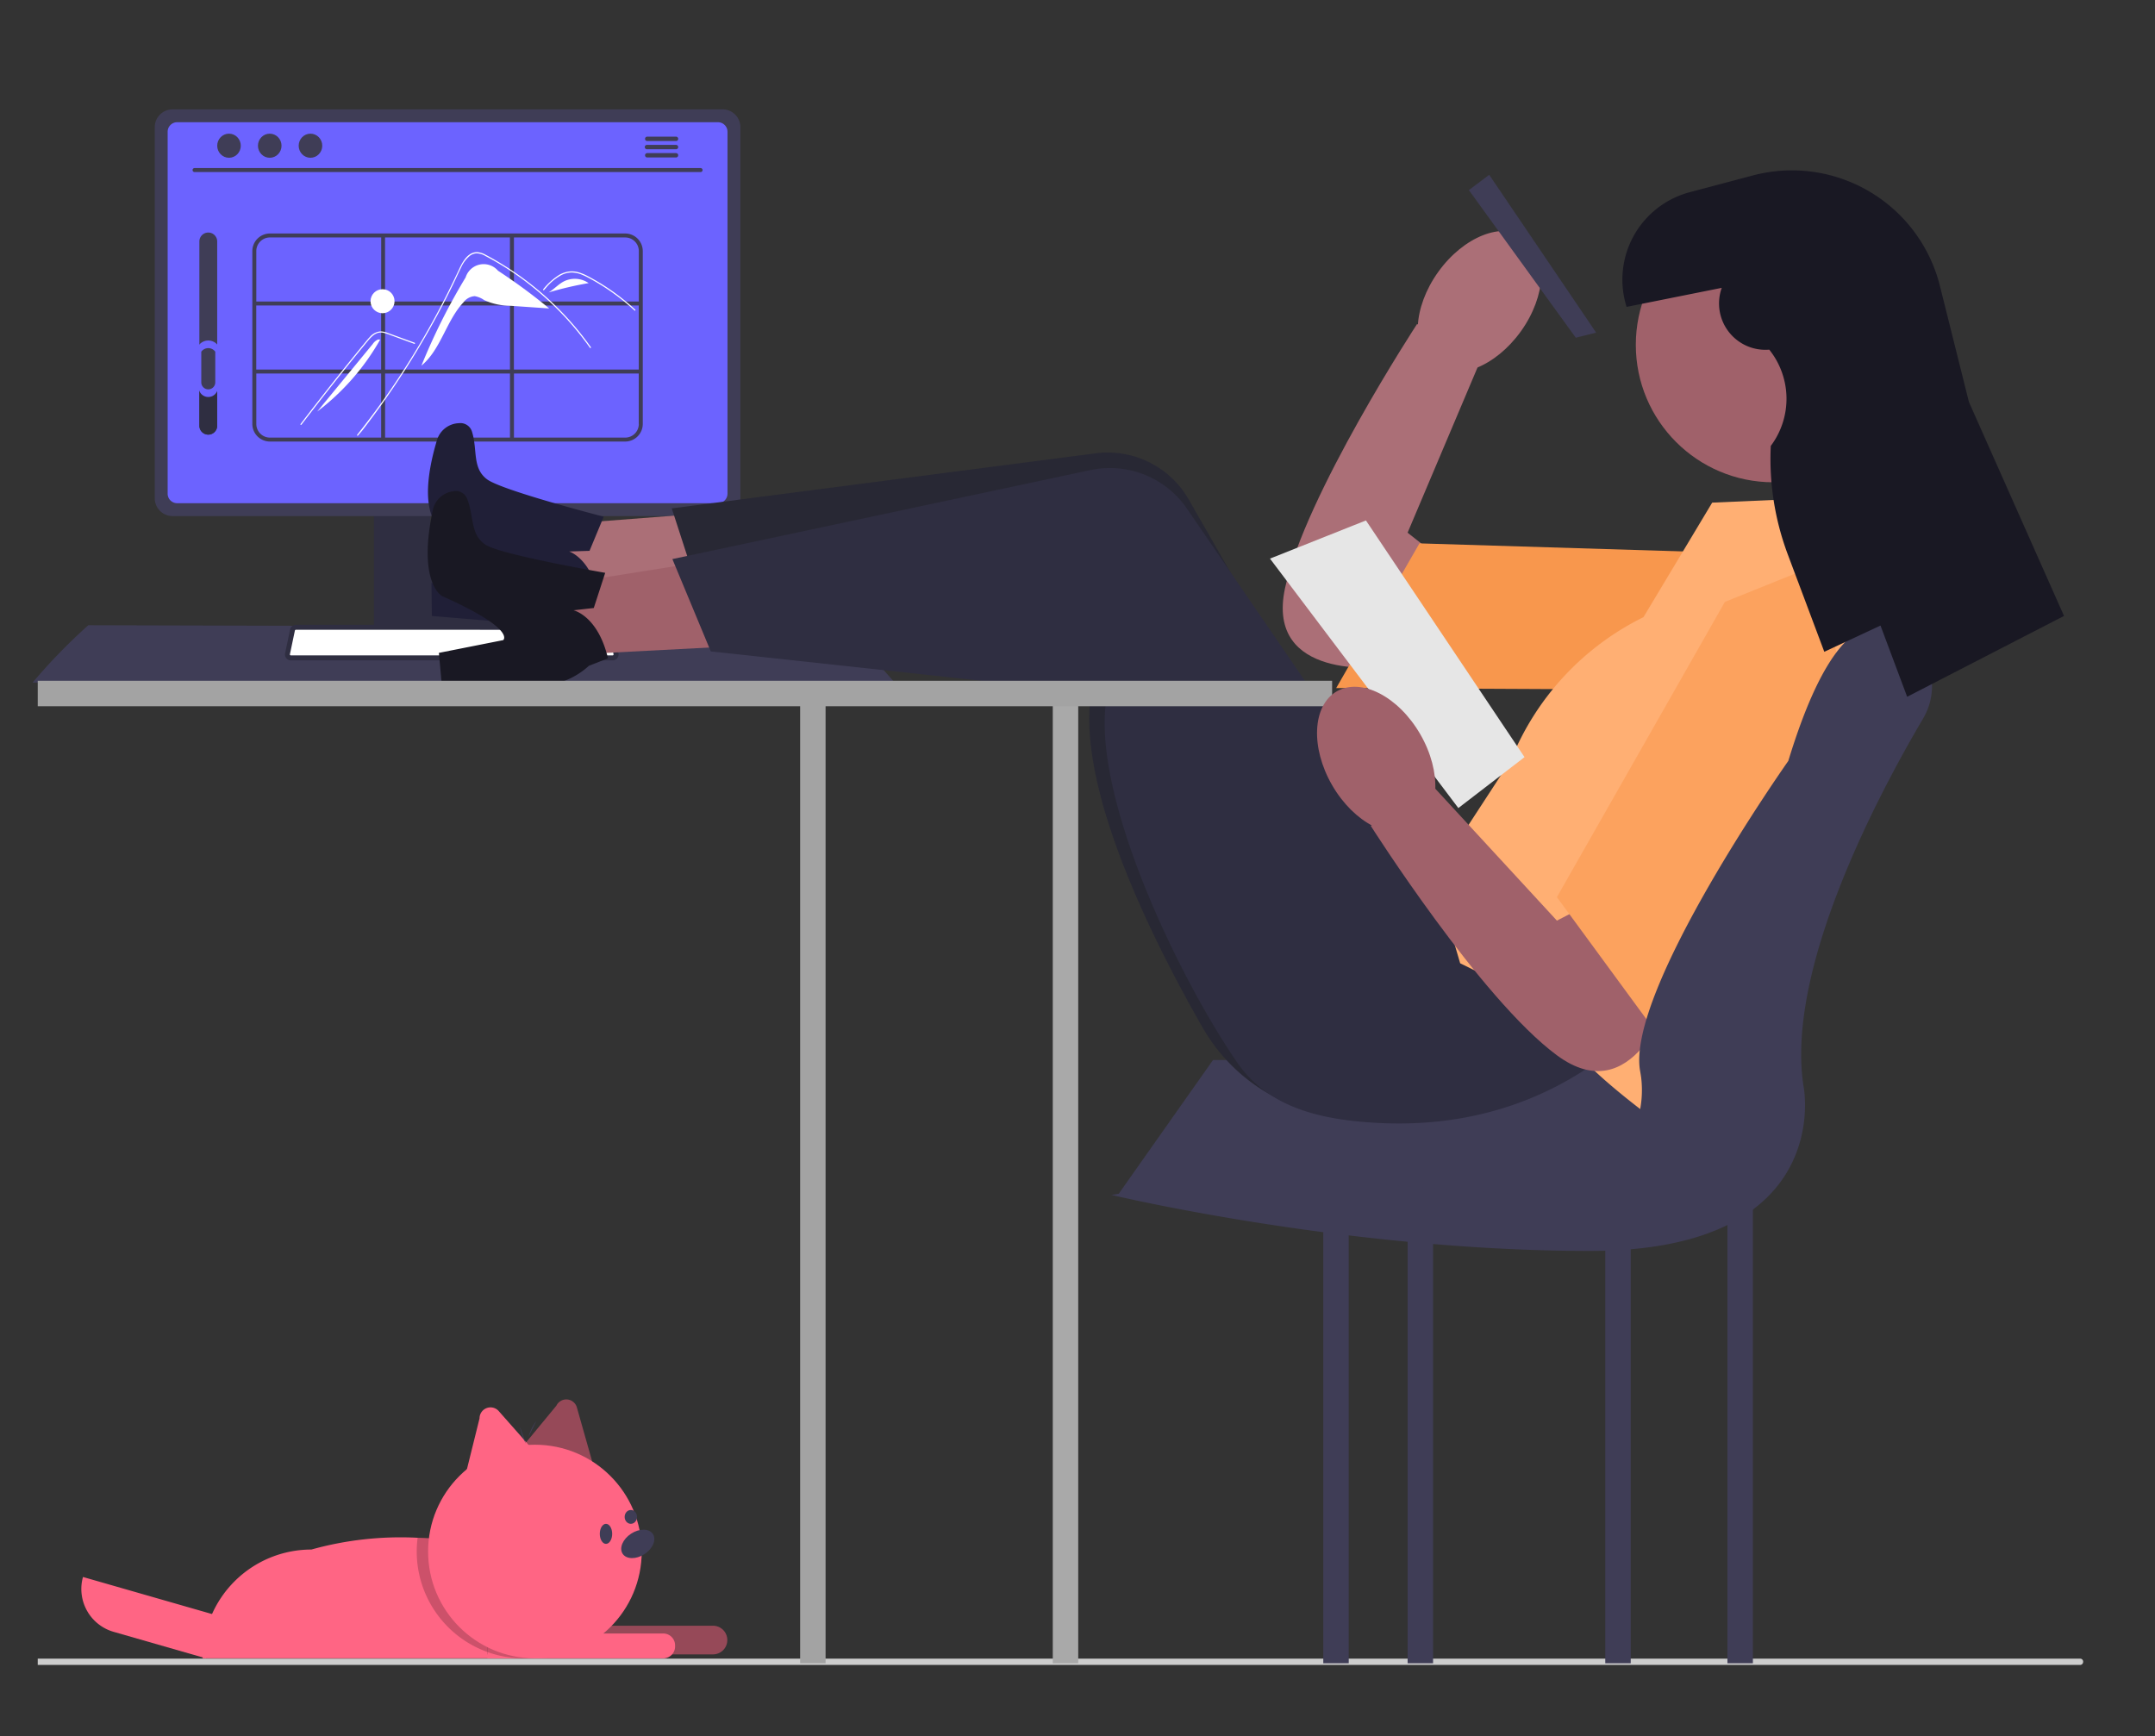 <svg id="Artboard" xmlns="http://www.w3.org/2000/svg" width="283" height="228" viewBox="0 0 283 228">
  <rect x="0" y="0" width="283" height="228" fill="#333333" stroke="none"/>
  <g id="Group" transform="translate(0)">
    <g id="Group_344">
      <g id="Rectangle_330">
        <rect id="Rectangle" width="283" height="228" fill="rgba(0,0,0,0)"/>
      </g>
      <g id="Group_353" transform="translate(4.278 14.359)">
        <path id="Path_149" d="M113.427,91.108a75.213,75.213,0,0,0-7.319-7.534l-98.79-.26A75.213,75.213,0,0,0,0,90.848Z" transform="translate(0 -15.563)" fill="#3f3d56"/>
        <path id="Path_150" d="M73.834,52.124V78.817H55.13V52.124a.9.9,0,0,1,.633-.859.828.828,0,0,1,.268-.042h16.9a.9.9,0,0,1,.907.9Zm-7.3,9.171a2,2,0,0,0-3.993,0v3.1a2,2,0,1,0,3.993,0Z" transform="translate(-10.298 -9.569)" fill="#2f2e41"/>
        <path id="Path_151" d="M73.878,84.105v2.574a.507.507,0,0,1-.5.5H55.565a.5.5,0,0,1-.5-.5V84.105Z" transform="translate(-10.286 -15.711)" fill="#3f3d56"/>
        <path id="Path_152" d="M96.638,2.34V51.076A2.344,2.344,0,0,1,94.3,53.418H22.073a2.344,2.344,0,0,1-2.342-2.342V2.34A2.345,2.345,0,0,1,22.073,0H94.3A2.345,2.345,0,0,1,96.638,2.34Z" transform="translate(-3.686)" fill="#3f3d56"/>
        <path id="Path_153" d="M95.332,3.335V50.864a1.254,1.254,0,0,1-1.252,1.252H23.063a1.254,1.254,0,0,1-1.252-1.252V3.335A1.255,1.255,0,0,1,23.063,2.08H94.08a1.255,1.255,0,0,1,1.252,1.255Z" transform="translate(-4.074 -0.389)" fill="#6c63ff"/>
        <path id="Path_154" d="M84.391,87.628a.768.768,0,0,1-.6.289H41.537a.777.777,0,0,1-.76-.937l.656-3.115a.779.779,0,0,1,.488-.564.753.753,0,0,1,.276-.052H83.134a.752.752,0,0,1,.276.052.779.779,0,0,1,.488.564l.656,3.115A.777.777,0,0,1,84.391,87.628Z" transform="translate(-7.614 -15.551)" fill="#2f2e41"/>
        <path id="Path_155" d="M83.283,84.05a.1.1,0,0,1,.037.007.133.133,0,0,1,.081.092l.656,3.117a.124.124,0,0,1-.026.1h0a.117.117,0,0,1-.1.046H41.686a.121.121,0,0,1-.1-.046.12.12,0,0,1-.028-.1l.656-3.119a.129.129,0,0,1,.081-.091.114.114,0,0,1,.044-.009Z" transform="translate(-7.764 -15.7)" fill="#fff"/>
        <path id="Path_156" d="M92.548,10.01H26.1a.264.264,0,0,1,0-.529H92.548a.264.264,0,1,1,0,.529Z" transform="translate(-4.826 -1.771)" fill="#3f3d56"/>
        <ellipse id="Ellipse_19" cx="1.548" cy="1.583" rx="1.548" ry="1.583" transform="translate(24.247 3.195)" fill="#3f3d56"/>
        <ellipse id="Ellipse_20" cx="1.548" cy="1.583" rx="1.548" ry="1.583" transform="translate(29.597 3.195)" fill="#3f3d56"/>
        <ellipse id="Ellipse_21" cx="1.548" cy="1.583" rx="1.548" ry="1.583" transform="translate(34.946 3.195)" fill="#3f3d56"/>
        <path id="Path_157" d="M103.26,4.7a.285.285,0,0,1-.284.286h-3.8a.288.288,0,0,1,0-.575h3.8a.287.287,0,0,1,.285.289Z" transform="translate(-18.475 -0.824)" fill="#3f3d56"/>
        <path id="Path_158" d="M103.253,6.028a.285.285,0,0,1-.284.286h-3.8a.288.288,0,1,1,0-.575h3.8a.287.287,0,0,1,.283.289Z" transform="translate(-18.469 -1.072)" fill="#3f3d56"/>
        <path id="Path_159" d="M103.26,7.353a.287.287,0,0,1-.284.289h-3.8a.288.288,0,0,1,0-.575h3.8a.285.285,0,0,1,.285.286Z" transform="translate(-18.475 -1.32)" fill="#3f3d56"/>
        <path id="Path_160" d="M37.8,20.051H84.452a2.314,2.314,0,0,1,2.311,2.311v22.7a2.314,2.314,0,0,1-2.311,2.312H37.8a2.314,2.314,0,0,1-2.311-2.312v-22.7A2.314,2.314,0,0,1,37.8,20.051Zm-1.789,2.311v6.624h16.4V20.571H37.8a1.789,1.789,0,0,0-1.789,1.789Zm33.313,15.56V29.507h-16.4v8.415Zm-16.4.52v8.415h16.4V38.443Zm16.914-.52h16.4V29.507h-16.4Zm-.52-8.936V20.571h-16.4v8.415Zm-16.914.52h-16.4v8.415h16.4Zm32.04-8.935h-14.6v8.415h16.4V22.362a1.789,1.789,0,0,0-1.789-1.789Zm1.789,24.5V38.441H69.846v8.415H84.452a1.789,1.789,0,0,0,1.791-1.79ZM37.8,46.855H52.406V38.443H36.012v6.624A1.789,1.789,0,0,0,37.8,46.856Z" transform="translate(-6.63 -3.746)" fill="#3f3d56"/>
        <path id="Path_161" d="M68.6,26.74a2.484,2.484,0,0,1,4.251-.877,75.141,75.141,0,0,1,6.688,4.927v.027l-4.991-.344a8.6,8.6,0,0,1-3.507-.746,3.09,3.09,0,0,0-1.252-.524,2.013,2.013,0,0,0-1.451.786c-2.3,2.449-2.965,6.194-5.545,8.346A81.882,81.882,0,0,1,68.6,26.74Z" transform="translate(-11.73 -4.67)" fill="#fff"/>
        <path id="Path_162" d="M52.52,47.15c.255-.321.358-.4.609-.72q3.064-3.963,5.76-8.193,1.831-2.873,3.48-5.855.786-1.418,1.527-2.859.576-1.117,1.126-2.248c.1-.215.207-.432.308-.651.239-.51.473-1.022.725-1.525A4.194,4.194,0,0,1,67.22,23.54a1.587,1.587,0,0,1,.827-.318,2.306,2.306,0,0,1,1.2.343,38.533,38.533,0,0,1,7.577,5.225,39.446,39.446,0,0,1,6.156,6.831c.054.081.183,0,.128-.075q-.325-.459-.662-.908a39.662,39.662,0,0,0-10.126-9.445q-.985-.638-2.007-1.22c-.343-.194-.688-.386-1.039-.569a2.535,2.535,0,0,0-1.1-.342c-1.337-.021-2.033,1.493-2.5,2.512q-.224.481-.454.959-.868,1.815-1.8,3.6-.577,1.1-1.178,2.188-1.87,3.385-3.985,6.633c-1.862,2.868-3.71,5.4-5.832,8.085C52.356,47.119,52.461,47.225,52.52,47.15Z" transform="translate(-9.788 -4.308)" fill="#fff"/>
        <path id="Path_163" d="M82.564,28.624l.233-.259a6.869,6.869,0,0,1,2.125-1.747,3.083,3.083,0,0,1,1.291-.3,3.685,3.685,0,0,1,1.341.293c.2.081.4.172.594.27.222.112.441.231.658.351q.612.338,1.208.707,1.186.732,2.3,1.577.576.437,1.128.9.514.433,1.007.89c.07.065.175-.04.1-.1l-.262-.244q-.371-.336-.754-.658-.7-.59-1.433-1.133a28.336,28.336,0,0,0-2.363-1.578q-.61-.365-1.237-.7c-.126-.067-.254-.133-.383-.2a6.1,6.1,0,0,0-.911-.371,3.239,3.239,0,0,0-1.375-.135,3.578,3.578,0,0,0-1.269.439,8.572,8.572,0,0,0-2.1,1.884C82.4,28.589,82.5,28.7,82.564,28.624Z" transform="translate(-15.4 -4.889)" fill="#fff"/>
        <path id="Path_164" d="M58.212,37.5l-1.992-.732-.989-.362a10.114,10.114,0,0,0-.976-.337,1.54,1.54,0,0,0-.884.011,2.033,2.033,0,0,0-.69.428,5.6,5.6,0,0,0-.569.6c-.215.259-.428.52-.641.781q-1.319,1.613-2.621,3.241T46.263,44.4q-1.287,1.645-2.558,3.3l-.311.407c-.057.075-.186,0-.128-.075q1.279-1.676,2.576-3.334t2.618-3.318q1.318-1.652,2.654-3.289l.667-.813c.188-.229.373-.46.58-.673a2.089,2.089,0,0,1,1.416-.746,2.733,2.733,0,0,1,.963.211c.333.12.665.244,1,.365l2.006.732.5.184C58.34,37.391,58.3,37.534,58.212,37.5Z" transform="translate(-8.08 -6.7)" fill="#fff"/>
        <path id="Path_165" d="M85.351,27.7a3.216,3.216,0,0,1,3.239.232,46.2,46.2,0,0,0-5.256,1.226C84.051,28.737,84.612,28.079,85.351,27.7Z" transform="translate(-15.567 -5.112)" fill="#fff"/>
        <path id="Path_166" d="M89.808,28.058l.2.159c-.066-.055-.134-.107-.2-.157Z" transform="translate(-16.775 -5.241)" fill="#fff"/>
        <path id="Path_167" d="M53.263,37.751a1.658,1.658,0,0,1,.7-.586l.274.011a31.064,31.064,0,0,1-8.273,9.457Z" transform="translate(-8.586 -6.943)" fill="#fff"/>
        <circle id="Ellipse_22" cx="1.577" cy="1.577" r="1.577" transform="translate(44.38 23.622)" fill="#fff"/>
        <path id="Path_168" d="M28.105,46.438a1.173,1.173,0,0,1-1.171-1.171v-24.2a1.171,1.171,0,1,1,2.342,0v24.2A1.173,1.173,0,0,1,28.105,46.438Z" transform="translate(-5.031 -3.716)" fill="#3f3d56"/>
        <path id="Path_169" d="M28.105,50.951a1.173,1.173,0,0,1-1.171-1.171V44.648a1.452,1.452,0,0,1,2.342,0V49.78A1.173,1.173,0,0,1,28.105,50.951Z" transform="translate(-5.031 -8.23)" fill="#2f2e41"/>
        <path id="Path_170" d="M28.085,44.751a1.261,1.261,0,0,1-1.26-1.26v-5.52a1.562,1.562,0,0,1,2.521,0v5.52a1.261,1.261,0,0,1-1.261,1.26Z" transform="translate(-5.011 -6.974)" fill="#6c63ff"/>
        <path id="Path_171" d="M28.163,43.977a.921.921,0,0,1-.919-.919V39.032a1.138,1.138,0,0,1,1.838,0v4.026a.92.92,0,0,1-.919.919Z" transform="translate(-5.089 -7.204)" fill="#3f3d56"/>
      </g>
    </g>
    <path id="Path_128" d="M274.7,268.276h0a.4.4,0,0,1-.387.413H6.093v-.828H274.316a.4.4,0,0,1,.388.413Z" transform="translate(-1.138 -50.037)" fill="#cdcdcd"/>
    <g id="Group_351" transform="translate(4.955 22.957)">
      <g id="Group_345" transform="translate(163.494 4.341)">
        <path id="Path_129" d="M13.113,63.806S-2.305,65.66.3,53.47,17.643,18.762,17.643,18.762l8.368,4.693L16.4,46.165l4.136,3.263Z" transform="translate(0 -3.505)" fill="#ab6f77"/>
        <path id="Path_130" d="M65.253,55.581,63.08,73.45,8.638,73.183l10.934-19Z" transform="translate(-1.614 -10.121)" fill="#f8974d"/>
        <path id="Path_201" d="M10.36,0c5.722,0,10.361,2.993,10.361,6.684s-4.635,6.684-10.36,6.684S0,10.376,0,6.684,4.635,0,10.36,0Z" transform="translate(14.383 16.849) rotate(-54.402)" fill="#ab6f77"/>
      </g>
      <rect id="Rectangle_325" width="77.549" height="3.342" transform="translate(221.898 195.475) rotate(-90)" fill="#3f3d56"/>
      <rect id="Rectangle_326" width="77.549" height="3.342" transform="translate(205.853 195.475) rotate(-90)" fill="#3f3d56"/>
      <rect id="Rectangle_327" width="126.351" height="3.342" transform="translate(133.298 195.475) rotate(-90)" fill="#a9a9a9"/>
      <rect id="Rectangle_328" width="77.549" height="3.342" transform="translate(179.898 195.475) rotate(-90)" fill="#3f3d56"/>
      <rect id="Rectangle_329" width="77.549" height="3.342" transform="translate(168.822 195.475) rotate(-90)" fill="#3f3d56"/>
      <path id="Path_131" d="M298.229,142.956H233.68L221.3,160.521l64.229,3.829Z" transform="translate(-79.339 -26.705)" fill="#3f3d56"/>
      <g id="Group_347" transform="translate(51.247 32.606)">
        <g id="Group_346" transform="translate(0)">
          <path id="Path_132" d="M51.877,26.041,52.171,13.3l-38.959,3-.2,8.631Z" transform="translate(-2.431 -2.485)" fill="#ab6f77"/>
          <path id="Path_133" d="M23.079,12.294l-1.863,4.483-2.676.085s3.133.96,4,6.653l-2.571.771a10.056,10.056,0,0,1-7.085,2.08L.51,25.331.462,21.016l8.554-.989s1.906-1.254-7.529-6.409c0,0-3.125-1.911-.315-11.349A3.132,3.132,0,0,1,4.079.011,1.59,1.59,0,0,1,5.8,1.191C6.515,3.549,5.8,5.908,7.75,7.379s15.327,4.914,15.327,4.914Z" transform="translate(0 0)" fill="#201f37"/>
        </g>
        <path id="Path_134" d="M170.166,73.141S156.724,96,126.308,91.882a23.5,23.5,0,0,1-17.234-11.624C102.061,68.005,91.413,46.55,94.865,34.4L43.423,24.583,39.37,12.09,95.044,4.858a12.257,12.257,0,0,1,12.216,6.065l27.12,47.362,8.085.883Z" transform="translate(-7.354 -0.888)" fill="#282834"/>
      </g>
      <g id="Group_349" transform="translate(51.209 38.508)">
        <g id="Group_348" transform="translate(0 3.019)">
          <path id="Path_135" d="M53.067,21.489l-.732-12.72L13.741,14.89l.5,8.62Z" transform="translate(-2.567 -1.638)" fill="#a0616a"/>
          <path id="Path_136" d="M23.313,10.745l-1.5,4.618-2.661.3s3.2.7,4.525,6.31l-2.5.976a10.062,10.062,0,0,1-6.9,2.644L1.866,25.556l-.394-4.3,8.447-1.674s1.8-1.4-8.021-5.783c0,0-3.269-1.654-1.226-11.287A3.132,3.132,0,0,1,3.387.031,1.59,1.59,0,0,1,5.2,1.068c.9,2.3.371,4.7,2.44,6.012s15.673,3.665,15.673,3.665Z" transform="translate(0 0)" fill="#191823"/>
        </g>
        <path id="Path_137" d="M174.8,62.287S162.692,87.664,132.043,86c-7.294-.4-14.26-1.946-18.387-7.973-7.975-11.65-19.495-35.912-17.032-48.3L44.56,24.084,39.518,11.958,94.425.269A12.257,12.257,0,0,1,107.09,5.331l30.843,45.024,8.132.229,28.736,11.7Z" transform="translate(-7.382 0)" fill="#2f2e41"/>
      </g>
      <path id="Path_138" d="M271.632,0l-2.674,2.005L283,21.393l2.674-.668Z" transform="translate(-81.019)" fill="#3f3d56"/>
      <path id="Path_139" d="M308.767,52.788l15.376-.668L330.829,82.2s-14.039,52.814-30.752,50.808c0,0-10.362-7.688-10.362-10.362s-14.045-9.36-14.045-9.36l-3.342-11.365,10.028-15.376A35.811,35.811,0,0,1,299.741,67.83l9.026-15.044Z" transform="translate(-88.872 -9.736)" fill="#ffaf73"/>
      <path id="Path_140" d="M169.982,81.714H0v3.343H100.121V210.74h3.342V85.057h66.519Z" transform="translate(0 -15.264)" fill="#a3a3a3"/>
      <circle id="Ellipse_16" cx="18.051" cy="18.051" r="18.051" transform="translate(209.865 4.277)" fill="#a0616a"/>
      <path id="Path_141" d="M246.711,55.818l-12.6,5.013,24.736,32.758,8.691-6.685Z" transform="translate(-72.288 -10.427)" fill="#e6e6e6"/>
      <g id="Group_350" transform="translate(164.8 51.397)">
        <path id="Path_142" d="M51.767,63.363s-4.68,14.807-14.707,7.4S12.616,40.63,12.616,40.63l7.73-5.683L37.059,53.076l4.68-2.418,10.028,12.7Z" transform="translate(-2.357 -6.528)" fill="#a0616a"/>
        <path id="Path_143" d="M64.735,4.691,76.379,0l3.733,14.05L57.381,63.52,42.674,43.465Z" transform="translate(-7.972)" fill="#fca25e"/>
        <ellipse id="Ellipse_17" cx="6.685" cy="10.362" rx="6.685" ry="10.362" transform="translate(0 19.784) rotate(-30)" fill="#a0616a"/>
      </g>
      <path id="Path_144" d="M309.009,90.564c4.635-15.187,9.6-19.993,14.83-16.984a8.343,8.343,0,0,1,2.846,11.458c-5.943,10.08-18.189,33.174-15.638,48.48,0,0,4.011,21.393-28.078,21.393s-62.841-7.354-62.841-7.354l16.713-2.674,38.007,2.714a13.851,13.851,0,0,0,14.842-15.439q-.058-.427-.137-.864c-1.905-10.48,19.456-40.731,19.456-40.731Z" transform="translate(-79.121 -13.586)" fill="#3f3d56"/>
    </g>
    <path id="Path_145" d="M321.778,42.94a6.089,6.089,0,0,0,6.14,8.124l.1-.007h0a10.322,10.322,0,0,1,.2,12.641h0a35.733,35.733,0,0,0,2.234,14.254l4.794,12.783,7.38-3.444,3.5,9.352,20.6-10.615-12.487-28.1-3.811-15.244a20.034,20.034,0,0,0-24.579-14.5l-8.289,2.2a11.878,11.878,0,0,0-8.278,15.057h0l12.488-2.5" transform="translate(-95.674 -5.138)" fill="#191823"/>
    <g id="Group_354" transform="translate(9.29 183.784)">
      <path id="Path_192" d="M64.933,23.873V38.16H21.295A14.288,14.288,0,0,1,35.581,23.873a43.556,43.556,0,0,1,13.956-1.545A124.971,124.971,0,0,1,64.933,23.873Z" transform="translate(-3.978 -4.16)" fill="#ff6584"/>
      <path id="Path_193" d="M67.293,36.546H96.918a1.878,1.878,0,0,1,1.875,1.881h0a1.878,1.878,0,0,1-1.875,1.881H67.293V36.546Z" transform="translate(-12.571 -6.827)" fill="#964958"/>
      <path id="Path_194" d="M71.663,7.487l5.5-6.668a1.444,1.444,0,0,1,2.691.231l2.169,7.659Z" transform="translate(-13.387 0)" fill="#964958"/>
      <path id="Path_195" d="M63.455,11.122,65.537,2.73a1.443,1.443,0,0,1,2.527-.956L73.33,7.742Z" transform="translate(-11.854 -0.24)" fill="#ff6584"/>
      <path id="Path_196" d="M0,0H5.813V12.554A5.86,5.86,0,0,1,4.13,16.712,5.86,5.86,0,0,1,0,18.461H0Z" transform="matrix(-0.276, 0.961, -0.961, -0.276, 19.348, 28.413)" fill="#ff6584"/>
      <path id="Path_197" d="M67.293,37.8H90.469a1.556,1.556,0,0,1,1.464,1.632h0a1.556,1.556,0,0,1-1.464,1.632H67.293Z" transform="translate(-12.571 -7.06)" fill="#ff6584"/>
      <path id="Path_198" d="M71.391,23.886V38.093a14.031,14.031,0,0,1-15.4-15.756,124.969,124.969,0,0,1,15.4,1.548Z" transform="translate(-10.438 -4.173)" opacity="0.2"/>
      <circle id="Ellipse_28" cx="14.027" cy="14.027" r="14.027" transform="translate(46.929 5.947)" fill="#ff6584"/>
      <ellipse id="Ellipse_29" cx="2.373" cy="1.604" rx="2.373" ry="1.604" transform="matrix(0.839, -0.545, 0.545, 0.839, 71.601, 18.92)" fill="#3f3d56"/>
      <ellipse id="Ellipse_30" cx="0.813" cy="1.316" rx="0.813" ry="1.316" transform="translate(69.477 16.337)" fill="#3f3d56"/>
      <ellipse id="Ellipse_31" cx="0.813" cy="0.909" rx="0.813" ry="0.909" transform="translate(72.741 14.518)" fill="#3f3d56"/>
      <path id="Path_199" d="M73.332,6.619a6.091,6.091,0,0,1-.78-2.183" transform="translate(-13.553 -0.829)" fill="#3f3d56"/>
      <path id="Path_200" d="M73.934,5.563A6.09,6.09,0,0,1,74.95,3.48" transform="translate(-13.811 -0.65)" fill="#3f3d56"/>
    </g>
  </g>
</svg>
